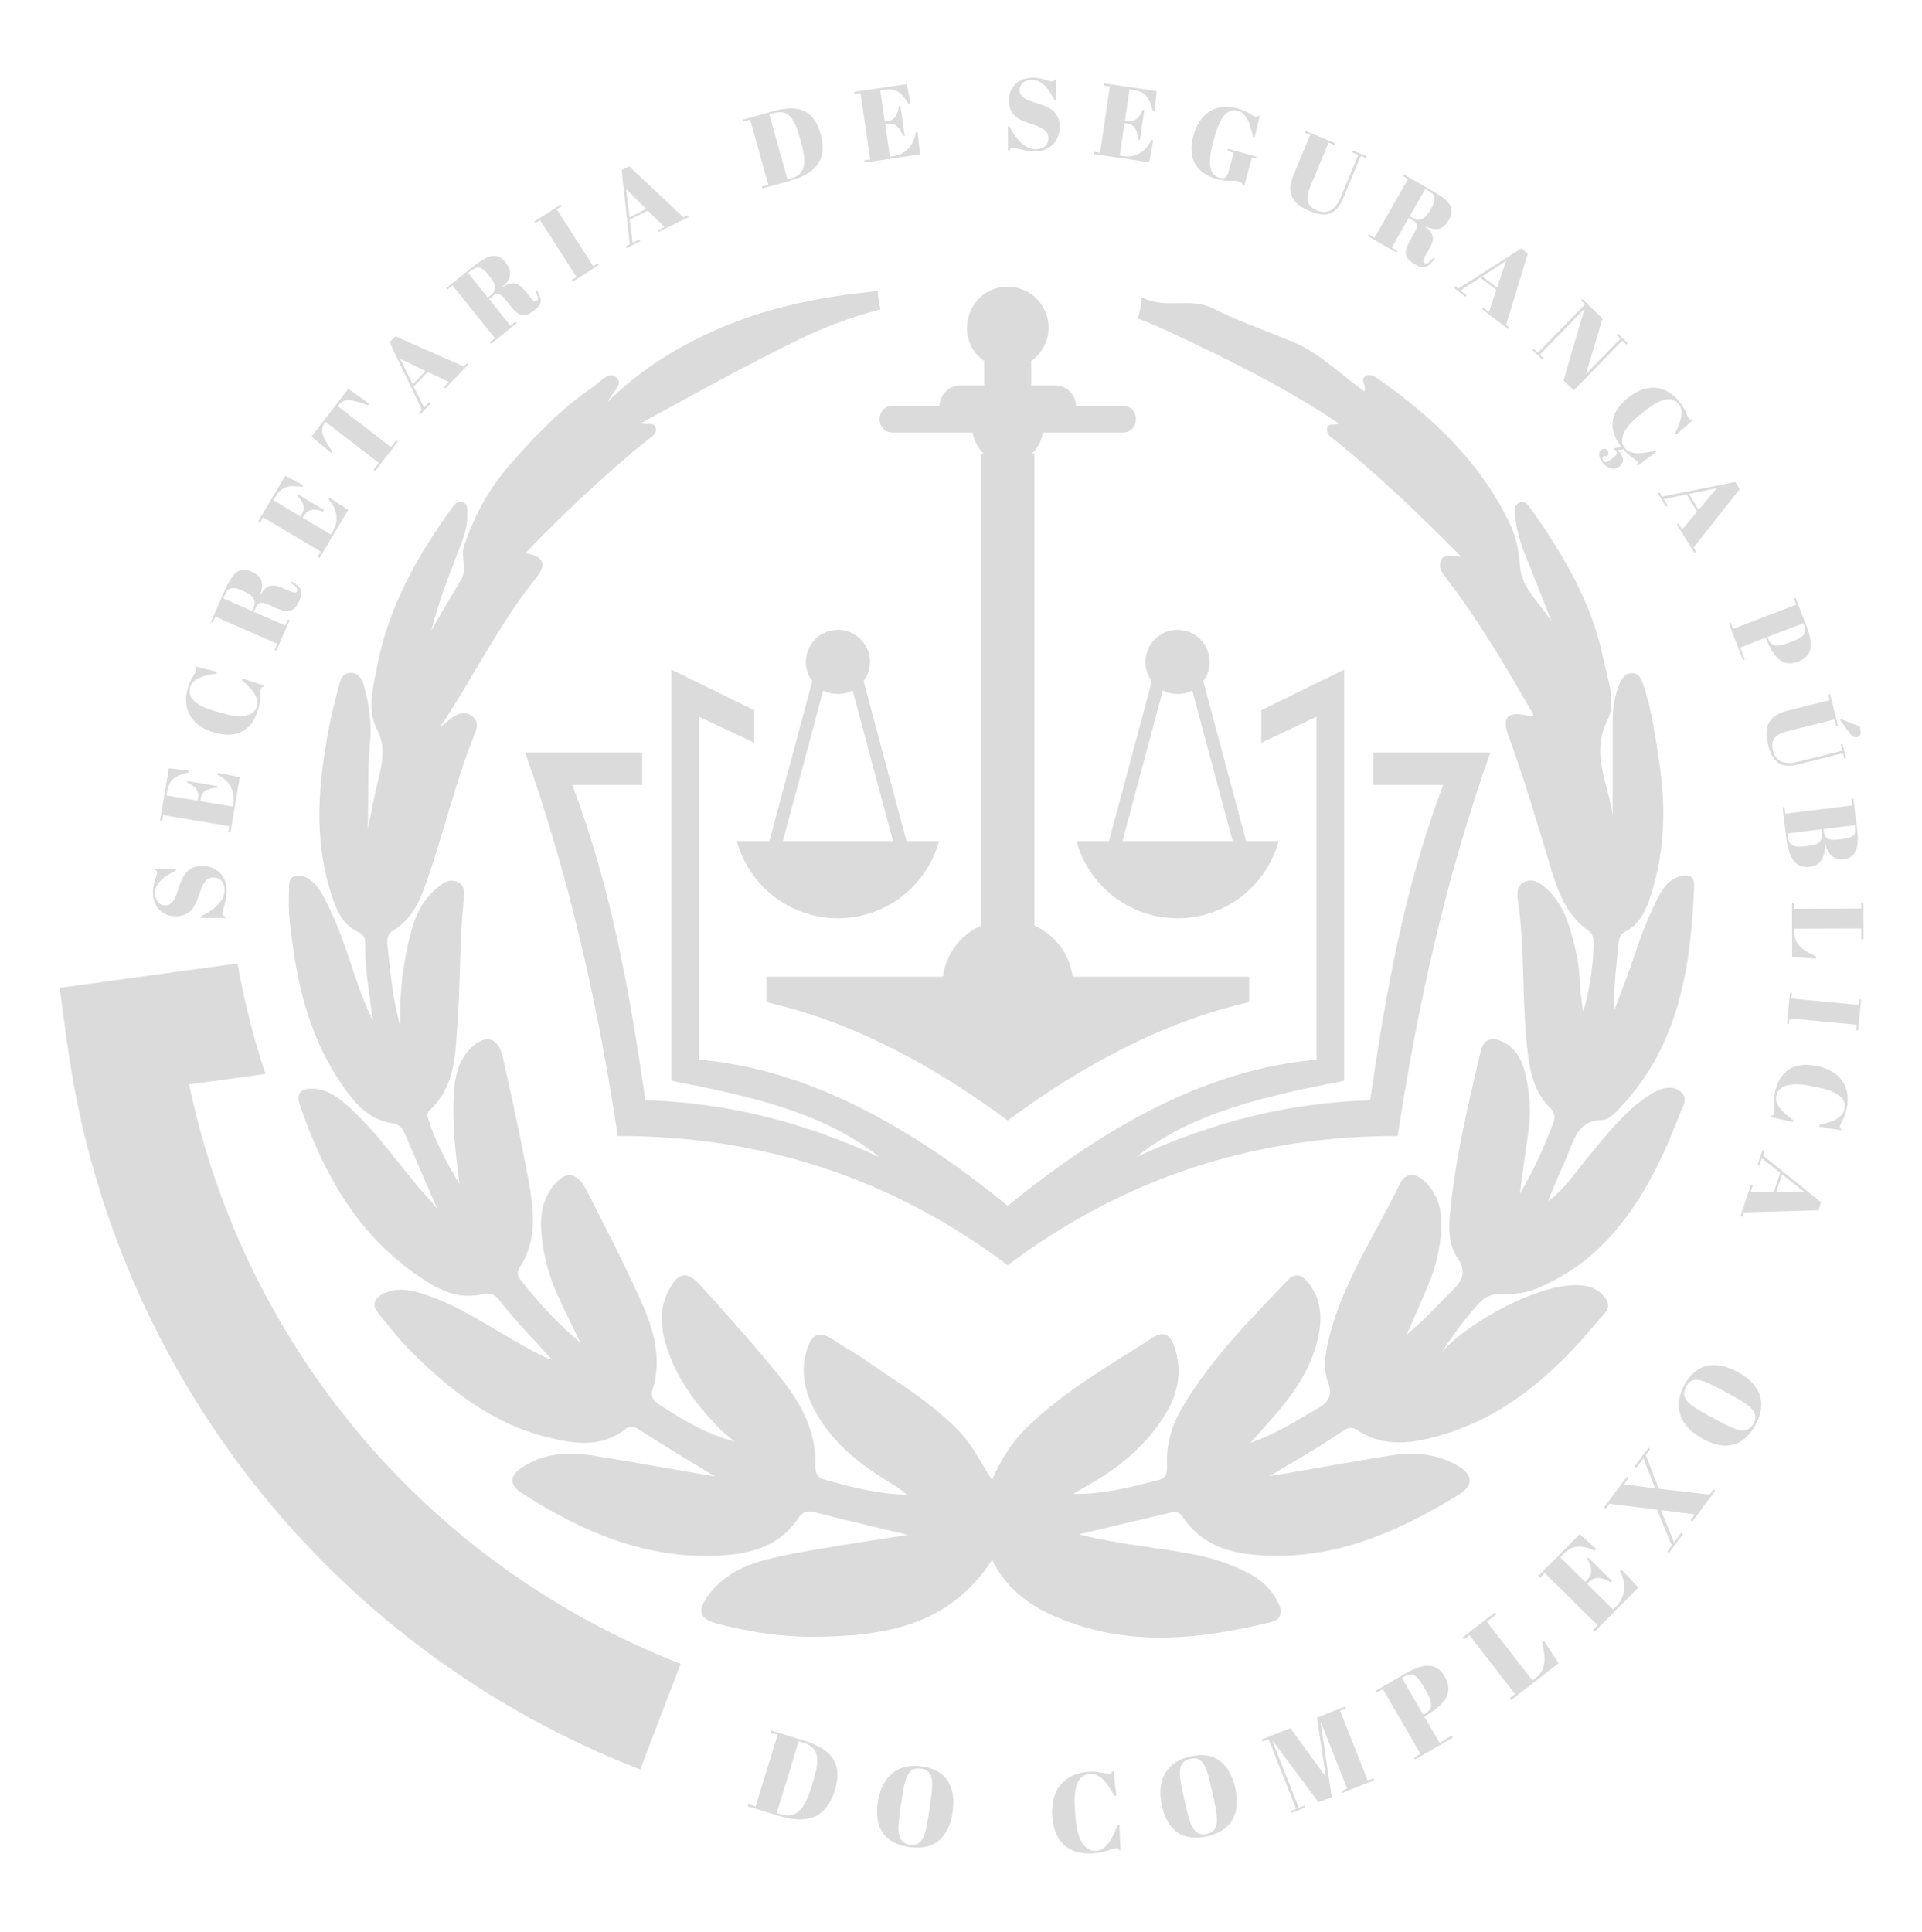 <?xml version="1.0" encoding="utf-8"?>
<!-- Generator: Adobe Illustrator 28.0.0, SVG Export Plug-In . SVG Version: 6.00 Build 0)  -->
<svg version="1.1" id="Layer_1" xmlns="http://www.w3.org/2000/svg" xmlns:xlink="http://www.w3.org/1999/xlink" x="0px" y="0px"
     viewBox="0 0 1524.47 1532.46" style="enable-background:new 0 0 1524.47 1532.46;" xml:space="preserve">
<style type="text/css">
	.st0{fill:#DCDBDB;}
	.st1{fill-rule:evenodd;clip-rule:evenodd;fill:#DCDBDB;}
</style>
    <g>
	<g>
		<g>
			<path class="st0" d="M617.45,1440.14l-24.29-7.46l0.5-1.63l5.66,1.74l17.45-56.82l-5.66-1.74l0.5-1.63l26.52,8.15
				c21.2,6.51,30.61,17.76,24.05,39.14C654.75,1444.08,637.96,1446.44,617.45,1440.14z M619.32,1438.93
				c11.59,3.56,18.43-2.51,24.34-21.74l1.53-4.98c6.41-20.86,2.4-26.78-9.61-30.47l-2.06-0.63l-17.45,56.82L619.32,1438.93z"/>
            <path class="st0" d="M731.49,1401.11c19.1,2.81,27.05,15.96,24.08,36.12c-2.92,19.81-14.06,30.78-34.58,27.76
				c-19.81-2.92-27.62-15.77-24.75-35.31C699.26,1409.25,711.68,1398.19,731.49,1401.11z M737.68,1431.78
				c2.68-18.21,3.48-27.35-7.18-28.92c-10.75-1.58-12.84,7.73-15.52,25.94l-0.94,6.39c-2.46,16.7-2.8,26.45,7.59,27.98
				c9.95,1.46,12.46-6.97,15.09-24.82L737.68,1431.78z"/>
            <path class="st0" d="M852.56,1434.86l0.52,7.08c1.22,16.48,6.75,26.79,16.51,26.07c7.26-0.54,12.52-8.49,16.68-20.5l1.61-0.12
				l0.85,20.02l-0.99,0.07c-0.71-1.12-1.12-1.72-2.55-1.61c-3.04,0.22-7.77,3.37-17.62,4.09c-18.99,1.4-31.37-7.77-32.95-29.18
				c-1.6-21.67,10.1-34.06,28.46-35.42c9.31-0.69,13.82,1.77,16.95,1.54c1.43-0.11,1.75-0.76,2.29-1.97l0.99-0.07l2.15,19.38
				l-1.61,0.12c-5.74-10.65-11.67-17.87-19.38-17.3C855.42,1407.73,851.19,1416.32,852.56,1434.86z"/>
            <path class="st0" d="M944.35,1393.1c18.85-4.18,30.96,5.27,35.38,25.17c4.33,19.55-2.17,33.77-22.42,38.26
				c-19.55,4.33-31.43-4.89-35.71-24.18C917.14,1412.19,924.81,1397.44,944.35,1393.1z M961.07,1419.56
				c-3.98-17.97-6.49-26.79-17.01-24.46c-10.61,2.35-9.25,11.8-5.26,29.77l1.4,6.31c3.65,16.48,6.81,25.71,17.06,23.44
				c9.82-2.18,9.16-10.95,5.25-28.57L961.07,1419.56z"/>
            <path class="st0" d="M1066.89,1353.55l0.63,1.59l-4.59,1.82l21.87,55.28l4.59-1.82l0.63,1.59l-25.47,10.07l-0.63-1.59l4.59-1.82
				l-20.65-52.19l-0.33,0.13l8.75,58.73l-10.44,4.13l-36.07-48.21l-0.33,0.13l20.74,52.44l4.59-1.82l0.63,1.59l-11.36,4.49
				l-0.63-1.59l4.59-1.82l-21.87-55.28l-4.59,1.82l-0.63-1.59l22.55-8.92l28.12,38.61l-6.99-46.97L1066.89,1353.55z"/>
            <path class="st0" d="M1113.74,1327.92c14.6-8.49,25.11-10.23,32.2,1.96c7.67,13.2-0.51,22.53-15.58,31.28l-0.62,0.36l12.1,20.81
				l9.7-5.64l0.86,1.48l-29.89,17.38l-0.86-1.48l5.05-2.93l-29.88-51.4l-5.05,2.93l-0.86-1.47L1113.74,1327.92z M1128.88,1360.05
				l1.63-0.95c6.52-3.79,5.61-9.29,0.38-18.29l-2.17-3.73c-5.1-8.77-8.77-10.79-14.67-7.37l-2.1,1.22L1128.88,1360.05z"/>
            <path class="st0" d="M1185.68,1278.91l1.21,1.56l-7.52,5.83l36.08,46.56l2.56-1.98c8.8-6.82,7.75-16.23,5.23-28.14l1.49-1.16
				l11.52,17.66l-37.62,29.15l-1.21-1.56l4.19-3.25l-36.08-46.56l-4.19,3.25l-1.21-1.56L1185.68,1278.91z"/>
            <path class="st0" d="M1252.93,1216.84l13.28,11.85l-1.14,1.15c-11.84-4.75-17.68-4.59-25.31,3.14l-2.21,2.24l19.74,19.5
				l2.14-2.17c4.1-4.15,3.24-10.31-0.54-16.18l0.94-0.96l18.91,18.68l-1.07,1.08c-7.9-4.78-12.79-4.81-17.21-0.34l-1.51,1.53
				l20.5,20.25l2.4-2.43c8.01-8.11,8.01-19.22,2.94-28.02l1.26-1.28l13.42,14.27l-34.64,35.07l-1.41-1.39l3.72-3.77l-41.9-41.39
				l-3.72,3.77l-1.41-1.39L1252.93,1216.84z"/>
            <path class="st0" d="M1342.2,1206.93l-1.37-1.02l3.54-4.75l-27-3.44l10.47,25.61l5.69-7.63l1.37,1.02l-11.11,14.9l-1.37-1.02
				l3.59-4.82l-11.77-28.38l-37.63-4.65l-2.9,3.89l-1.44-1.07l18.08-24.26l1.44,1.07l-3.65,4.89l24.66,3.27l-9.32-23.86l-5.58,7.49
				l-1.44-1.07l11-14.76l1.44,1.07l-3.54,4.75l10.36,26.66l40.33,4.64l3.11-4.17l1.37,1.02L1342.2,1206.93z"/>
            <path class="st0" d="M1336.02,1098.36c9.24-16.95,24.33-19.88,42.23-10.12c17.58,9.58,24.03,23.83,14.11,42.05
				c-9.58,17.58-24.35,20.48-41.7,11.02C1332.53,1131.42,1326.44,1115.94,1336.02,1098.36z M1366.96,1103.15
				c-16.17-8.81-24.46-12.72-29.62-3.26c-5.2,9.54,2.81,14.73,18.98,23.54l5.68,3.09c14.82,8.08,23.85,11.77,28.88,2.55
				c4.81-8.83-2.23-14.1-18.08-22.74L1366.96,1103.15z"/>
		</g>
	</g>
        <g>
		<g>
			<path class="st0" d="M170.12,696.07c-6.71-0.34-9.15,4.56-12.49,14.36c-3.25,9.65-7.51,16.89-19.72,16.26
				c-9.06-0.46-17.21-7.61-16.57-20.06c0.38-7.44,3.1-11.52,3.24-14.27c0.07-1.37-0.48-1.81-1.5-2.43l0.05-0.89l16.36,0.27
				l-0.07,1.29c-7.65,3.74-16.02,8.83-16.44,17.16c-0.3,5.82,2.89,10.04,7.66,10.28c5.98,0.3,8.29-5.09,10.89-13.15
				c2.88-8.85,6.47-18.64,19.89-17.96c11.65,0.59,18.92,8.91,18.32,20.8c-0.4,7.84-3.17,14.51-3.29,16.78
				c-0.07,1.29,0.8,1.83,2.3,2.55l-0.06,1.13l-19.29-0.17l0.07-1.37c8.29-3.63,18.16-10.99,18.61-19.89
				C178.34,701.92,176.02,696.37,170.12,696.07z"/>
            <path class="st0" d="M133.89,609.38l15.94,1.86l-0.24,1.44c-11.2,2.63-15.42,5.78-17.05,15.44l-0.47,2.8l24.67,4.15l0.46-2.71
				c0.87-5.19-2.95-9.28-8.79-11.66l0.2-1.2l23.64,3.98l-0.23,1.36c-8.31,0.57-11.93,3.08-12.87,8.67l-0.32,1.92l25.63,4.31
				l0.51-3.03c1.71-10.14-4.06-18.34-12.36-22.19l0.27-1.6l17.3,3.57l-7.37,43.84l-1.76-0.3l0.79-4.71l-52.38-8.81l-0.79,4.71
				l-1.76-0.3L133.89,609.38z"/>
            <path class="st0" d="M170.49,564l6.14,1.8c14.29,4.19,24.75,2.79,27.23-5.68c1.85-6.29-3.2-13.25-12.02-20.57l0.41-1.4
				l17.16,5.62l-0.25,0.86c-1.17,0.25-1.81,0.4-2.17,1.64c-0.78,2.64,0.38,7.62-2.13,16.17c-4.83,16.47-16.49,24.02-35.06,18.57
				c-18.8-5.51-25.55-19.31-20.88-35.23c2.37-8.08,5.87-11.1,6.67-13.82c0.36-1.24-0.09-1.71-0.94-2.55l0.25-0.86l17.04,4.32
				l-0.41,1.4c-10.81,1.47-18.78,4.2-20.74,10.88C148.5,553,154.41,559.29,170.49,564z"/>
            <path class="st0" d="M201.41,485.26l24.84,10.9l2.11-4.82l1.41,0.62l-10.57,24.1l-1.41-0.62l2.11-4.82l-49.09-21.54l-2.11,4.82
				l-1.41-0.62l9.82-22.39c6.8-15.5,11.68-22.2,22.51-17.45c9.05,3.97,9.63,9.89,6.85,18.04l0.22,0.1
				c4.55-7.55,8.87-8.93,17.47-5.16l3.93,1.72c4.82,2.11,6.62,2.64,7.53,0.56c0.59-1.33,0.48-2.71-4.88-6.21l0.7-1.2
				c7.96,4.82,9.21,7.84,6.18,14.74c-4.1,9.34-8.42,10.72-18.87,6.13l-5.41-2.37c-5.27-2.31-8.46-2.48-10.22,1.53L201.41,485.26z
				 M200,484.64l1.04-2.37c2.41-5.49,0.6-9.64-7.41-13.15l-2.15-0.94c-8.3-3.64-10.97-1.19-13.25,4l-1.07,2.45L200,484.64z"/>
            <path class="st0" d="M226.34,377.38l14.18,7.52l-0.75,1.25c-11.39-1.61-16.47-0.21-21.49,8.2l-1.45,2.43l21.48,12.82l1.41-2.36
				c2.7-4.52,0.61-9.72-3.96-14.06l0.62-1.04l20.58,12.28l-0.7,1.18c-7.95-2.48-12.24-1.46-15.14,3.41l-1,1.67L262.45,424l1.58-2.64
				c5.27-8.83,2.87-18.56-3.46-25.17l0.83-1.39l14.83,9.6l-22.77,38.17l-1.53-0.91l2.45-4.1l-45.61-27.21l-2.45,4.1l-1.53-0.91
				L226.34,377.38z"/>
            <path class="st0" d="M292.83,320.19l-0.94,1.22c-13.12-4.59-18.95-5.91-23.45-0.07l-0.59,0.77l42.21,32.5l4.2-5.45l1.35,1.04
				l-18.03,23.41l-1.35-1.04l4.2-5.45l-42.21-32.5l-0.64,0.83c-4.5,5.84-1.36,11.72,6.06,22.65l-0.94,1.22l-15.61-13.04l29.14-37.85
				L292.83,320.19z"/>
            <path class="st0" d="M339.29,295.04l-11.14,11.53l8.25,16.64l4.22-4.37l1.11,1.07l-8.61,8.91l-1.11-1.07l2.64-2.74l-25.67-53.5
				l4.61-4.78l54.19,23.97l2.59-2.68l1.11,1.07l-18.4,19.05l-1.11-1.07l3.99-4.14L339.29,295.04z M327.38,304.81l10.18-10.54
				l-20.15-9.67L327.38,304.81z"/>
            <path class="st0" d="M387.87,237.21l16.98,21.14l4.1-3.29l0.96,1.2l-20.51,16.47l-0.96-1.2l4.1-3.29l-33.56-41.79l-4.1,3.29
				l-0.96-1.2l19.06-15.31c13.19-10.6,20.62-14.28,28.02-5.06c6.18,7.7,3.97,13.22-2.27,19.16l0.15,0.19
				c7.53-4.59,11.99-3.82,17.87,3.51l2.69,3.35c3.29,4.1,4.65,5.4,6.42,3.98c1.14-0.91,1.68-2.18-1.46-7.76l1.18-0.74
				c4.83,7.96,4.53,11.21-1.34,15.92c-7.95,6.39-12.42,5.61-19.56-3.29l-3.7-4.61c-3.6-4.48-6.36-6.11-9.77-3.37L387.87,237.21z
				 M386.91,236.01l2.02-1.62c4.67-3.75,4.99-8.27-0.48-15.08l-1.47-1.83c-5.68-7.07-9.18-6.13-13.6-2.58l-2.08,1.67L386.91,236.01z
				"/>
            <path class="st0" d="M444.54,162.36l0.83,1.3l-3.75,2.4l28.94,45.12l3.75-2.4l0.83,1.3l-20.79,13.33l-0.83-1.3l3.75-2.41
				l-28.94-45.12l-3.75,2.4l-0.83-1.3L444.54,162.36z"/>
            <path class="st0" d="M513.81,167.04l-14.33,7.18l2.26,18.43l5.43-2.72l0.69,1.38l-11.08,5.55l-0.69-1.38l3.4-1.7l-6.44-58.98
				l5.94-2.97l43.14,40.6l3.33-1.67l0.69,1.38l-23.67,11.85l-0.69-1.38l5.14-2.57L513.81,167.04z M499.33,172.3l13.1-6.56
				l-15.79-15.81L499.33,172.3z"/>
            <path class="st0" d="M626.71,143.31l-22.08,6.15l-0.41-1.48l5.15-1.43L594.99,94.9l-5.15,1.43l-0.41-1.48l24.1-6.71
				c19.27-5.36,31.89-1.4,37.3,18.03C656.95,128.17,645.35,138.12,626.71,143.31z M627.54,141.48c10.53-2.93,12.78-10.87,7.91-28.34
				l-1.26-4.52c-5.28-18.96-11.2-21.51-22.12-18.47l-1.87,0.52l14.38,51.64L627.54,141.48z"/>
            <path class="st0" d="M719.19,66.76l3.13,15.74l-1.44,0.21c-5.94-9.85-10.23-12.9-19.92-11.48l-2.8,0.41l3.63,24.75l2.72-0.4
				c5.21-0.76,7.92-5.66,8.39-11.95l1.2-0.18l3.47,23.71l-1.36,0.2c-3.1-7.73-6.6-10.4-12.2-9.58l-1.92,0.28l3.77,25.71l3.04-0.45
				c10.17-1.49,16.2-9.49,17.32-18.57l1.6-0.23l1.92,17.55l-43.97,6.44l-0.26-1.76l4.72-0.69l-7.7-52.54l-4.73,0.69l-0.26-1.76
				L719.19,66.76z"/>
            <path class="st0" d="M831.55,110.2c0.21-6.72-4.74-9.06-14.61-12.2c-9.71-3.05-17.03-7.17-16.66-19.39
				c0.28-9.06,7.26-17.36,19.72-16.97c7.45,0.23,11.58,2.87,14.33,2.95c1.38,0.04,1.8-0.51,2.4-1.55l0.89,0.03l0.06,16.36l-1.3-0.04
				c-3.9-7.57-9.15-15.84-17.49-16.1c-5.83-0.18-9.98,3.09-10.13,7.87c-0.19,5.99,5.26,8.18,13.36,10.62
				c8.91,2.71,18.77,6.09,18.35,19.52c-0.36,11.66-8.53,19.1-20.43,18.73c-7.85-0.24-14.57-2.88-16.84-2.95
				c-1.29-0.04-1.81,0.83-2.5,2.35l-1.13-0.03l-0.21-19.29l1.38,0.04c3.8,8.22,11.35,17.93,20.25,18.21
				C825.87,118.53,831.37,116.11,831.55,110.2z"/>
            <path class="st0" d="M917.47,72.23l-1.54,15.98L914.49,88c-2.86-11.14-6.09-15.3-15.78-16.73l-2.8-0.41l-3.65,24.75l2.72,0.4
				c5.21,0.77,9.22-3.14,11.48-9.03l1.2,0.18l-3.5,23.71l-1.36-0.2c-0.74-8.29-3.32-11.87-8.93-12.69l-1.92-0.28l-3.79,25.71
				l3.04,0.45c10.17,1.5,18.25-4.43,21.94-12.8l1.6,0.24l-3.22,17.37l-43.98-6.49l0.26-1.76l4.73,0.7l7.75-52.55l-4.73-0.7
				l0.26-1.76L917.47,72.23z"/>
            <path class="st0" d="M974.39,136.28l4.14-15.15l-5-1.37l0.47-1.72l22.49,6.15l-0.47,1.72l-3.05-0.83l-6.02,22.02l-1.17-0.32
				c-0.57-1.58-1.26-2.44-3.45-3.04c-3.12-0.85-9.75,0.35-16.54-1.5c-16.55-4.53-24.31-16.05-19.21-34.71
				c5.17-18.9,18.83-25.9,34.84-21.52c8.12,2.22,11.67,5.79,14.41,6.54c1.25,0.34,1.71-0.12,2.53-0.98l0.86,0.24l-4.01,17.11
				l-1.41-0.39c-1.98-9.94-5-18.82-11.88-20.7c-7.73-2.11-13.91,3.92-18.33,20.08l-1.69,6.17c-4.34,15.85-2.33,24.79,4.85,26.76
				C972.23,142.32,973.3,140.26,974.39,136.28z"/>
            <path class="st0" d="M1063.33,156.64l14-33.81l-4.86-2.01l0.59-1.42l10.92,4.52l-0.59,1.42l-4.11-1.7l-13.78,33.28
				c-4.77,11.52-11.43,16.82-26.77,10.47c-12.19-5.05-19.15-13.01-12.98-27.89l13.44-32.46l-4.11-1.7l0.59-1.42l23.56,9.76
				l-0.59,1.42l-4.86-2.01l-14.5,35c-3.41,8.23-3.94,15.02,5.26,18.83C1052.09,170.03,1058.9,167.33,1063.33,156.64z"/>
            <path class="st0" d="M1117.37,172.86l-13.5,23.53l4.57,2.62l-0.77,1.33l-22.83-13.09l0.77-1.33l4.56,2.62l26.67-46.49l-4.57-2.62
				l0.77-1.34l21.21,12.17c14.68,8.42,20.82,13.99,14.93,24.25c-4.91,8.57-10.86,8.52-18.67,4.88l-0.12,0.21
				c7.02,5.33,7.93,9.78,3.26,17.92l-2.14,3.72c-2.62,4.56-3.33,6.3-1.37,7.43c1.27,0.73,2.64,0.77,6.7-4.19l1.11,0.83
				c-5.65,7.4-8.78,8.31-15.31,4.56c-8.85-5.08-9.76-9.52-4.08-19.42l2.94-5.13c2.86-4.99,3.37-8.15-0.43-10.32L1117.37,172.86z
				 M1118.14,171.53l2.25,1.29c5.2,2.98,9.52,1.63,13.87-5.95l1.17-2.04c4.51-7.87,2.36-10.78-2.56-13.6l-2.32-1.33L1118.14,171.53z
				"/>
            <path class="st0" d="M1186.85,229.94l-12.78-9.68l-15.53,10.17l4.84,3.67l-0.93,1.23l-9.87-7.48l0.93-1.23l3.03,2.3l50.05-31.86
				l5.29,4.01l-17.33,56.65l2.97,2.25l-0.93,1.23l-21.1-15.99l0.93-1.23l4.58,3.47L1186.85,229.94z M1175.73,219.28l11.68,8.85
				l7.2-21.16L1175.73,219.28z"/>
            <path class="st0" d="M1248.29,309.64l-8.12-7.91l16.68-56.89l-35.49,36.41l3.19,3.11l-1.07,1.1l-7.94-7.74l1.07-1.1l3.19,3.11
				l37.41-38.38l-3.19-3.11l1.07-1.1l16,15.6l-13.18,43.91l27.3-28l-3.19-3.11l1.07-1.1l7.94,7.74l-1.07,1.1l-3.19-3.11
				L1248.29,309.64z"/>
            <path class="st0" d="M1304.77,325.87l-4.99,4c-11.62,9.32-16.45,18.7-10.93,25.58c4.1,5.12,12.7,4.96,23.75,1.91l0.91,1.14
				l-14.44,10.86l-0.56-0.69c0.47-1.1,0.71-1.71-0.11-2.72c-1.62-2.02-5.86-3.81-10.86-9.66l-4.63,0.7
				c0.42,0.39,1.25,1.18,1.86,1.93c3.75,4.67,3.05,8.45-0.3,11.14c-2.84,2.28-8.24,3.19-13.46-3.32c-3.14-3.91-3.45-7.92-1.05-9.85
				c1.77-1.42,3.75-1.14,5.02,0.44c1.27,1.58,0.83,3.49-0.07,4.83l-2.58-0.63c-1.01,0.81-1.93,2.38-0.61,4.02
				c1.27,1.58,3.09,1.26,6.68-1.63c3.28-2.63,5.13-4.22,3.56-6.18c-0.45-0.57-0.97-1.09-1.77-1.69l0.41-0.65l5.5-0.78
				c-10.46-13.3-9.94-27.01,5.09-39.07c15.28-12.26,30.46-9.91,40.84,3.04c5.27,6.57,5.74,11.17,7.52,13.38
				c0.81,1.01,1.46,0.91,2.63,0.69l0.56,0.69l-13.3,11.5l-0.91-1.14c4.98-9.7,7.31-17.8,2.95-23.23
				C1326.39,314.13,1317.84,315.39,1304.77,325.87z"/>
            <path class="st0" d="M1346.14,405.77l-8.41-13.65l-18.16,3.86l3.18,5.17l-1.31,0.81l-6.5-10.55l1.31-0.81l2,3.24l58.18-11.59
				l3.48,5.65l-36.66,46.54l1.95,3.17l-1.31,0.81l-13.88-22.54l1.31-0.81l3.01,4.89L1346.14,405.77z M1339.63,391.81l7.69,12.48
				l14.37-17.12L1339.63,391.81z"/>
            <path class="st0" d="M1432.75,496.33c5.46,14.21,5.51,23.81-6.35,28.37c-12.85,4.94-19.98-3.68-25.61-18.34l-0.23-0.6
				l-20.25,7.78l3.63,9.45l-1.44,0.55l-11.18-29.09l1.44-0.55l1.89,4.91l50.02-19.23l-1.89-4.91l1.44-0.55L1432.75,496.33z
				 M1401.99,505.21l0.61,1.59c2.44,6.35,7.46,6.33,16.23,2.96l3.63-1.39c8.54-3.28,10.86-6.26,8.66-12l-0.78-2.04L1401.99,505.21z"
            />
            <path class="st0" d="M1406.25,595.3c1.98,7.93,8.2,11.81,19.44,9l35.51-8.86l-1.28-5.11l1.49-0.37l2.86,11.47l-1.49,0.37
				l-1.08-4.32l-34.96,8.72c-12.1,3.02-20.32,0.81-24.34-15.29c-3.2-12.8-0.93-23.13,14.7-27.03l34.09-8.51l-1.08-4.32l1.49-0.37
				l6.17,24.75l-1.49,0.37l-1.27-5.11l-36.76,9.17C1409.62,582.02,1403.84,585.63,1406.25,595.3z M1460.11,570.34l-0.63,0.82
				l8.22,11.22c1.39,1.91,3.46,2.81,5.42,2.32c1.57-0.39,3.06-1.77,2.59-4.65l-0.63-3.85L1460.11,570.34z"/>
            <path class="st0" d="M1473.01,657.53c1.72,14.14-0.5,22.73-10.46,23.94c-7.71,0.94-12.4-3.39-14.79-11.66l-0.16,0.02
				c-0.06,10.28-3.59,16.75-12.03,17.77c-12.45,1.51-17.02-8.53-18.86-23.64l-2.87-23.62l1.53-0.19l0.63,5.22l53.2-6.47l-0.63-5.22
				l1.53-0.19L1473.01,657.53z M1417.91,661.05l0.46,3.78c0.75,6.19,5.63,7.39,13.02,6.49l4.26-0.52c6.59-0.8,10.35-3.38,9.41-11.17
				l-0.22-1.85L1417.91,661.05z M1446.35,657.59l0.25,2.09c0.7,5.79,4.6,7.02,11.19,6.22l3.78-0.46c7.71-0.94,10.52-2.67,9.84-8.29
				l-0.31-2.57L1446.35,657.59z"/>
            <path class="st0" d="M1478.09,744.96l-1.78,0.01l-0.03-8.58l-53.1,0.17l0.01,2.91c0.03,10.04,7.33,14.47,17.22,19.21l0.01,1.7
				l-18.95-1.48l-0.13-42.9l1.78-0.01l0.02,4.78l53.1-0.17l-0.02-4.78l1.78-0.01L1478.09,744.96z"/>
            <path class="st0" d="M1473.84,817.4l-1.53-0.15l0.42-4.43l-53.35-5.07l-0.42,4.43l-1.53-0.15l2.33-24.58l1.53,0.15l-0.42,4.43
				l53.35,5.07l0.42-4.43l1.53,0.15L1473.84,817.4z"/>
            <path class="st0" d="M1441.78,862.49l-6.27-1.27c-14.6-2.94-24.9-0.64-26.64,8.01c-1.3,6.43,4.33,12.93,13.75,19.46l-0.29,1.43
				l-17.59-4.13l0.18-0.87c1.14-0.35,1.76-0.55,2.02-1.82c0.55-2.7-1.04-7.56,0.73-16.29c3.39-16.83,14.37-25.35,33.33-21.52
				c19.21,3.88,27.13,17.04,23.84,33.31c-1.67,8.25-4.89,11.57-5.46,14.35c-0.26,1.27,0.24,1.7,1.16,2.46l-0.18,0.87l-17.35-2.84
				l0.29-1.43c10.64-2.4,18.35-5.8,19.73-12.62C1464.65,871.56,1458.21,865.8,1441.78,862.49z"/>
            <path class="st0" d="M1406.94,945.43l5.09-15.2l-14.6-11.46l-1.93,5.76l-1.46-0.49l3.93-11.74l1.46,0.49l-1.21,3.61l46.19,37.22
				l-2.11,6.29l-59.21,1.7l-1.18,3.53l-1.46-0.49l8.4-25.1l1.46,0.49l-1.82,5.45L1406.94,945.43z M1413.49,931.48l-4.65,13.89
				l22.35,0.05L1413.49,931.48z"/>
		</g>
	</g>
        <path class="st0" d="M1333.25,866.08c-6.36-5.41-14.72-3.47-21.48,0.36c-6.52,3.7-12.62,8.39-18.19,13.44
		c-13.14,11.92-24.04,25.88-35.31,39.53c-9.52,11.54-17.92,24.29-30.27,33.23c4.97-13.63,11.27-26.3,16.46-39.42
		c4.93-12.47,9.13-24.37,25.92-24.81c5.89-0.15,10.64-5.49,14.83-9.95c46.5-49.45,55.99-111.34,58.52-175.41
		c0.39-9.91-6.77-9.96-13.79-7.08c-6.87,2.82-11,8.59-14.37,15.01c-7.77,14.82-13.68,30.35-18.96,46.21
		c-5.06,15.19-11,30.09-16.56,45.12c-0.08-18.36,1.88-35.88,3.63-53.42c0.42-4.22,1.13-7.74,5.41-9.98
		c12.8-6.7,17.41-19.07,21.25-31.82c9.95-33.02,10.98-66.72,5.95-100.52c-3.19-21.43-5.94-43.06-13.01-63.73
		c-1.46-4.26-3.16-8.98-8.94-8.9c-5.35,0.07-7.84,4.01-9.7,8.34c-4.26,9.93-5.55,20.39-5.54,31.1c0.02,24.39,0.01,48.79,0.01,73.18
		c-3.25-24.94-17.67-48.3-4.07-75.42c7.21-14.37-0.06-32.8-3.43-49.14c-9.08-44.05-31.48-81.71-56.93-117.85
		c-2.19-3.12-4.92-7.55-9.62-5.46c-4.24,1.89-3.96,6.37-3.43,10.64c1.25,10.09,3.74,19.8,7.52,29.24
		c7.25,18.1,14.35,36.27,21.51,54.4c-9.06-14.47-23.74-26.26-25.05-43.8c-0.85-11.37-2.61-22-7.33-32.12
		c-22.92-49.19-60.62-85.18-104.15-115.86c-3.19-2.25-6.92-5.31-11.05-2.86c-4.84,2.87,1.44,7.88-1.13,12.05
		c-18.78-13.68-35.03-30.08-56.26-39.1c-20.92-8.89-42.74-15.97-62.85-26.37c-17.54-9.07-36.17-0.37-53.88-7.6
		c-1.1-0.45-2.2-0.86-3.3-1.27c-0.49,5.5-1.58,11.08-3.12,16.6c7.11,2.63,14.1,5.51,20.92,8.69c47.21,21.99,94.6,45.12,138.34,74.49
		c-2.32,2.49-8.58-1.3-9.2,4.44c-0.52,4.78,3.8,6.82,6.82,9.28c34.54,28.06,66.64,58.74,99.25,91.65
		c-6.09,0.89-12.62-3.09-15.52,2.99c-2.86,6,1.27,10.87,4.54,15.13c25.88,33.77,47.13,70.48,68.52,107.38
		c-0.77,2.91-2.9,1.29-4.58,0.92c-15.66-3.51-20.68,1.04-15.2,15.99c12.02,32.75,21.91,66.14,31.96,99.5
		c6.29,20.87,12.46,41.87,31.8,55.32c3.18,2.21,3.82,5.75,3.79,9.45c-0.16,18.47-3.07,36.54-8.04,54.48
		c-3.44-15.32-2.07-30.99-5.63-46.15c-4.53-19.31-8.93-38.6-24.85-52.35c-4.63-4-10.27-7.37-16.62-4.19
		c-5.31,2.65-5.74,8.44-5.02,13.36c6.12,41.57,2.82,83.76,8.39,125.32c1.96,14.61,5.75,28.83,16.76,39.79
		c3.55,3.53,4.95,7.44,3.08,12.34c-6.98,18.24-14.57,36.18-26.58,56.35c2.62-19.17,4.61-34.46,6.83-49.7
		c2.22-15.23,1.09-30.3-2.4-45.14c-2.35-9.98-6.58-19.31-16.14-24.66c-9.05-5.06-16.71-4.8-19.49,7.17
		c-10.16,43.76-20.82,87.48-24.49,132.37c-0.84,10.22,0.08,21.87,6.2,30.78c6.85,9.98,4.96,16.94-2.96,24.84
		c-12.11,12.08-23.51,24.88-37.23,36.09c5.99-13.82,12.14-27.57,17.93-41.47c5.09-12.21,7.9-25.1,9.19-38.18
		c1.49-15.03-0.72-29.47-11.8-40.86c-7.19-7.38-15.94-9.25-21.05,1.4c-20.28,42.19-47.59,81.28-57.35,128.17
		c-1.98,9.51-2.98,19.37,0.55,28.45c3.92,10.09,1,15.85-7.93,20.95c-17.08,9.76-33.51,20.68-53.29,27.19
		c7.27-8.23,14.69-16.34,21.77-24.72c14.5-17.16,26.51-35.78,31.55-58.04c3.46-15.28,3.03-30.09-7.1-43.33
		c-5.2-6.79-10.49-9.35-17.33-2.21c-30.05,31.39-60.67,62.37-82.98,100.1c-8.32,14.07-13.08,29.63-12.28,46.25
		c0.28,5.78-0.49,10.05-6.66,11.65c-21.95,5.67-43.89,11.39-67.63,11c3.96-2.37,7.86-4.84,11.88-7.08
		c23.29-12.98,43.5-29.5,58.43-51.83c12.11-18.11,17.24-37.52,9.4-58.94c-3.04-8.32-8.2-11.55-16.22-6.4
		c-34.82,22.37-71.09,42.74-100.91,72.1c-11.26,11.08-19.65,24.22-27.09,40.92c-9.04-13.69-15.13-26.73-25.01-37.27
		c-22.08-23.54-49.65-39.67-75.75-57.81c-8.29-5.76-17.24-10.56-25.63-16.18c-11.43-7.66-17.08-3.38-20.64,8.54
		c-5.48,18.39-0.97,35,8.11,50.81c13.22,23.02,33.35,38.96,55.45,52.73c5.41,3.37,10.94,6.55,15.93,11.02
		c-22.98-0.46-44.76-6.04-66.39-12.28c-5.11-1.47-6.41-5.93-6.25-10.91c0.9-27.52-11.83-50.02-28.12-70.28
		c-19.93-24.79-41.28-48.45-62.56-72.11c-11.25-12.51-18.26-11-26.01,4.34c-7.61,15.05-5.84,30.4-0.74,45.66
		c8.21,24.53,23.38,44.59,41.1,62.91c3.72,3.84,8.11,7.03,12.19,10.51c-22.7-5.97-41.51-17.47-60.02-29.5
		c-4.13-2.68-6.74-5.91-5.04-11.33c7.98-25.41,0.64-49.18-9.62-71.84c-13.33-29.43-28.07-58.25-42.89-86.97
		c-7.78-15.1-17.41-15.3-27.41-1.37c-10.64,14.81-9.2,31.55-6.52,48.19c2.01,12.5,5.8,24.61,10.99,36.17
		c5.17,11.5,10.85,22.77,18.26,38.19c-19.86-16.68-34.11-32.95-47.6-49.97c-2.48-3.13-2.67-6.37-0.45-9.78
		c14.93-22.86,10.82-47.67,6.35-72.03c-5.83-31.77-12.71-63.36-19.89-94.86c-3.62-15.88-13.82-18.29-25.59-6.62
		c-9.95,9.87-12.39,22.84-13.21,36.16c-1.47,23.82,1.49,47.32,4.53,71.28c-9.89-16.28-18.82-32.94-24.68-51.15
		c-0.79-2.47-1.25-5.27,0.81-7.16c21.38-19.55,20.56-46.41,22.41-71.71c2.28-31.18,1.46-62.57,4.67-93.76
		c0.59-5.74,1.91-13.11-5.3-15.95c-7.08-2.79-12.34,2.09-17.41,6.51c-12.98,11.33-17.72,26.88-21.22,42.7
		c-4.48,20.24-6.93,40.82-6.3,64.91c-6.65-23.05-7.57-43.69-10.2-64.05c-0.61-4.72,0.4-9.05,5.02-11.77
		c14.56-8.56,20.73-22.97,25.97-37.89c13.39-38.12,22.4-77.65,37.36-115.27c2.15-5.41,5.17-11.94-1.33-16.6
		c-6.58-4.72-12.48-1.14-17.88,3.04c-2.37,1.84-4.51,3.97-7.22,5.61c26.02-38.58,46.15-80.86,75.43-117.32
		c7.13-8.87,10.56-17.48-7.82-20.4c28.63-30.1,57.37-56.79,87.33-82.19c3.08-2.61,6.38-4.97,9.46-7.59c3-2.55,7.69-4.74,6.6-9.29
		c-1.42-5.96-7.69-2.08-11.66-4.04c41.44-22.87,82.55-45.49,124.72-66.19c21.17-10.39,42.93-18.34,65.14-24.12
		c-1.02-4.75-1.77-9.59-2.19-14.52c-41.75,4.11-82.93,11.67-122.48,28.29c-34.24,14.39-64.98,33.18-91.39,59.32
		c2.59-6.7,12.1-13.55,7.35-18.47c-6.48-6.71-13.22,2.78-19.09,6.76c-25.32,17.16-46.33,39.08-66.26,61.97
		c-16.4,18.84-28.32,40.33-36.24,64.26c-3,9.07,2.85,18.09-2.26,26.61c-8.02,13.35-15.76,26.87-23.62,40.32
		c5.21-21.04,12.94-41.05,20.71-61.04c3.84-9.89,8.13-19.69,7.72-30.62c-0.15-3.83,1.09-8.75-4.2-10.15
		c-4.13-1.1-6.27,2.44-8.34,5.3c-27.13,37.61-49.6,77.47-58.62,123.61c-3.29,16.86-8.6,35.4-0.76,50.65
		c7.57,14.72,4.77,26.73,1.38,40.4c-3.01,12.12-5.14,24.46-8.31,39.88c0.64-24.97-0.41-46.66,1.74-68.39
		c1.49-15.03-0.58-30.26-4.63-44.97c-1.51-5.5-3.99-10.93-10.83-10.94c-6.42-0.01-8.02,5.49-9.28,10.35
		c-2.8,10.73-5.6,21.49-7.68,32.37c-8.43,44.02-12.6,88.07,1.4,131.86c4.04,12.64,8.48,25.14,21.95,31.09c4.53,2,5.44,5.66,5.32,9.9
		c-0.52,18.91,3.2,37.45,6.02,60.57c-2.69-5.92-3.53-7.68-4.3-9.46c-12.03-27.82-18.46-57.79-32.58-84.82
		c-3.28-6.28-6.28-12.81-12.17-17.13c-4.16-3.05-9.02-5.39-14.09-2.9c-4.42,2.17-3.02,7.03-3.29,10.91
		c-1.08,15.23,1.08,30.27,3.14,45.26c5.69,41.59,17.76,80.83,43.28,115.02c9.04,12.11,19.63,21.94,35.25,24.13
		c5.98,0.84,8.43,4.31,10.54,9.33c7.76,18.46,15.84,36.78,25.29,58.61c-4.2-4.92-6.02-7.17-7.96-9.31
		c-20.73-22.79-37.55-48.98-60.43-69.9c-8.63-7.89-17.64-15.59-30.1-16.05c-8.4-0.31-14.03,2.5-10.54,12.77
		c19.3,56.82,48.09,106.85,100.31,140.04c13.56,8.62,28.14,14.22,44.5,10.22c5.89-1.44,9.81,0.09,13.19,4.47
		c12.95,16.74,27.92,31.67,42.16,47.66c-6.19-2.06-11.65-5.23-17.23-8.17c-29.4-15.53-56.3-35.95-88.86-45.33
		c-9.03-2.6-17.89-3.48-26.66,0.45c-7.89,3.54-11.2,8.82-4.83,16.5c8.05,9.72,15.76,19.82,24.63,28.74
		c30.97,31.15,65.04,58.1,108.64,68.98c21,5.24,42.95,8.99,62.4-6.3c4.57-3.59,8.48-1.18,12.42,1.36
		c19.1,12.29,38.53,24.02,58.69,36.21c-31.75-5.47-63.47-11.15-95.26-16.34c-19.85-3.24-39.49-2.7-57.1,8.64
		c-10.91,7.02-11.32,14.16-0.73,20.97c48.47,31.16,100.02,53.12,159.27,49.3c23.92-1.54,45.94-8.26,60.07-29.83
		c3.94-6.01,8.36-5.49,14.31-3.98c23.29,5.92,46.7,11.36,72.3,17.51c-31.81,5.15-61.8,9.27-91.47,15.03
		c-24.82,4.82-49.95,10.46-66.39,32.53c-9.89,13.28-7.58,19.25,8.24,23.3c24.06,6.15,48.44,10.02,73.36,9.98
		c56.07-0.1,108.88-7.91,143.21-61.03c10.39,21.31,27.1,34.68,47.43,43.86c57.04,25.75,115.19,19.91,173.53,5.6
		c8.42-2.07,9.7-7.83,6.08-15.2c-5.33-10.86-13.75-18.56-24.38-24.03c-14.95-7.71-30.83-12.49-47.36-15.42
		c-28.78-5.1-58.01-7.67-86.47-15.07c23.49-5.55,46.79-11.03,70.07-16.6c4.48-1.07,8.57-2.61,12,2.52
		c17.19,25.74,43.6,30.65,71.76,31.13c54.79,0.95,102.29-20.69,147.54-48.57c11.89-7.33,11.28-15.72-1.07-22.91
		c-16.93-9.87-35.52-10.98-54.4-7.86c-31.75,5.24-63.44,10.85-95.15,16.3c20.08-11.81,40.13-23.26,59.21-36.33
		c3.7-2.53,7.26-2.72,11.2-0.08c18.92,12.69,39.66,10.73,59.92,5.55c55.45-14.19,95.8-50.28,131.16-93.02
		c3.59-4.34,10.12-8.75,6.44-15.57c-19.9-36.9-117.64,19.88-132.27,43.43c8.27-13.31,17.6-25.97,27.85-37.82
		c2.98-3.44,6.16-6.91,10.3-8.8c6.12-2.8,13.2-1.72,19.93-2.03c13.61-0.64,26.18-7.15,38.02-13.88
		c47.61-27.04,75-78.63,93.73-128.13C1334.24,878.48,1339.56,871.45,1333.25,866.08z"/>
        <path class="st1" d="M799.31,400.07c-6.55,0-10.86-3.39-12.94-7.87c-1.04-2.01-1.63-4.29-1.63-6.71c0-2.42,0.59-4.71,1.64-6.72
		c2.08-4.47,6.39-7.86,12.94-7.86c6.53,0,10.84,3.38,12.93,7.84c1.05,2.02,1.65,4.31,1.65,6.74c0,2.43-0.59,4.72-1.65,6.74
		C810.16,396.69,805.85,400.07,799.31,400.07z"/>
        <g>
		<path class="st1" d="M489.98,901.05c115.14-0.22,218.25,33.94,309.33,102.47c91.08-68.53,194.2-102.68,309.34-102.47
			c15.3-101.4,37.54-202.81,73.47-304.21h-92.82v25.81h55.44c-31.2,82.27-45.78,166.05-58,250.05
			c-64.53,1.75-126.23,17.59-185.6,45.11c44.74-36.13,104.62-48.73,164.98-60.57v-326.1l-65.73,32.19v25.81l43.82-20.65v271.99
			c-83.48,7.17-164.84,50.4-244.89,116c-80.05-65.6-161.41-108.83-244.89-116V568.48l43.82,20.65v-25.81l-65.73-32.19v326.1
			c60.36,11.84,120.23,24.44,164.98,60.57c-59.37-27.52-121.07-43.37-185.6-45.11c-12.22-83.99-26.8-167.77-58-250.05h55.44v-25.81
			h-92.82C452.44,698.24,474.67,799.65,489.98,901.05"/>
            <path class="st1" d="M718.99,667.19l-34-126.91c9.9-13.17,4.8-32.2-10.37-38.69l-0.04-0.15c-0.34,0.09-4.5-1.89-9.96-1.89
			c-5.46,0-9.63,1.98-9.96,1.89l-0.04,0.15c-15.17,6.48-20.26,25.52-10.37,38.69l-34.01,126.91h-25.82
			c9.64,35.24,41.9,61.15,80.19,61.15c38.3,0,70.55-25.91,80.2-61.15H718.99z M620.93,667.19l32.03-119.54
			c7.29,3.77,16.04,3.77,23.32,0l32.03,119.54H620.93z"/>
            <path class="st1" d="M901.46,774.73h-50.71c-2.37-18.17-14.14-33.39-30.28-40.61V359.71h-2.04c4.58-4.28,7.73-10.07,8.64-16.58
			h63.43c13.99,0,13.99-21.27,0-21.27h-37.06c-0.17-8.89-7.5-16.11-16.43-16.11h-19.04v-18.85h-0.83
			c8.77-5.8,14.56-15.74,14.56-27.04c0-17.89-14.51-32.39-32.4-32.39c-32.06,0-44.45,41.84-17.83,59.43h-0.83v18.85h-19.04
			c-8.93,0-16.26,7.22-16.43,16.11h-37.06c-13.99,0-13.99,21.27,0,21.27h63.43c0.91,6.51,4.06,12.3,8.64,16.58h-2.04v374.41
			c-16.13,7.22-27.91,22.44-30.27,40.61h-50.7h-89.3v20.16c69.66,15.84,133.87,51.24,191.45,93.82
			c57.58-42.58,121.79-77.98,191.45-93.82v-20.16H901.46z"/>
            <path class="st1" d="M988.37,667.19l-34.01-126.91c9.9-13.17,4.8-32.2-10.37-38.69l-0.04-0.15c-0.33,0.09-4.5-1.89-9.96-1.89
			c-5.46,0-9.63,1.98-9.96,1.89l-0.04,0.15c-15.17,6.48-20.27,25.52-10.37,38.69l-34,126.91h-25.82
			c9.64,35.24,41.9,61.15,80.2,61.15c38.29,0,70.55-25.91,80.19-61.15H988.37z M890.31,667.19l32.03-119.54
			c7.29,3.77,16.04,3.77,23.32,0l32.04,119.54H890.31z"/>
	</g>
        <path class="st0" d="M188.39,764.21c5.3,29.94,12.73,59.2,22.17,87.6l-60.58,8.29c43.7,208.34,189.75,381.78,389.92,459.58
		l-32.1,83.86c-244.81-94.97-418.82-315.2-454.44-575.53l-6.09-44.48L188.39,764.21z"/>
</g>
</svg>